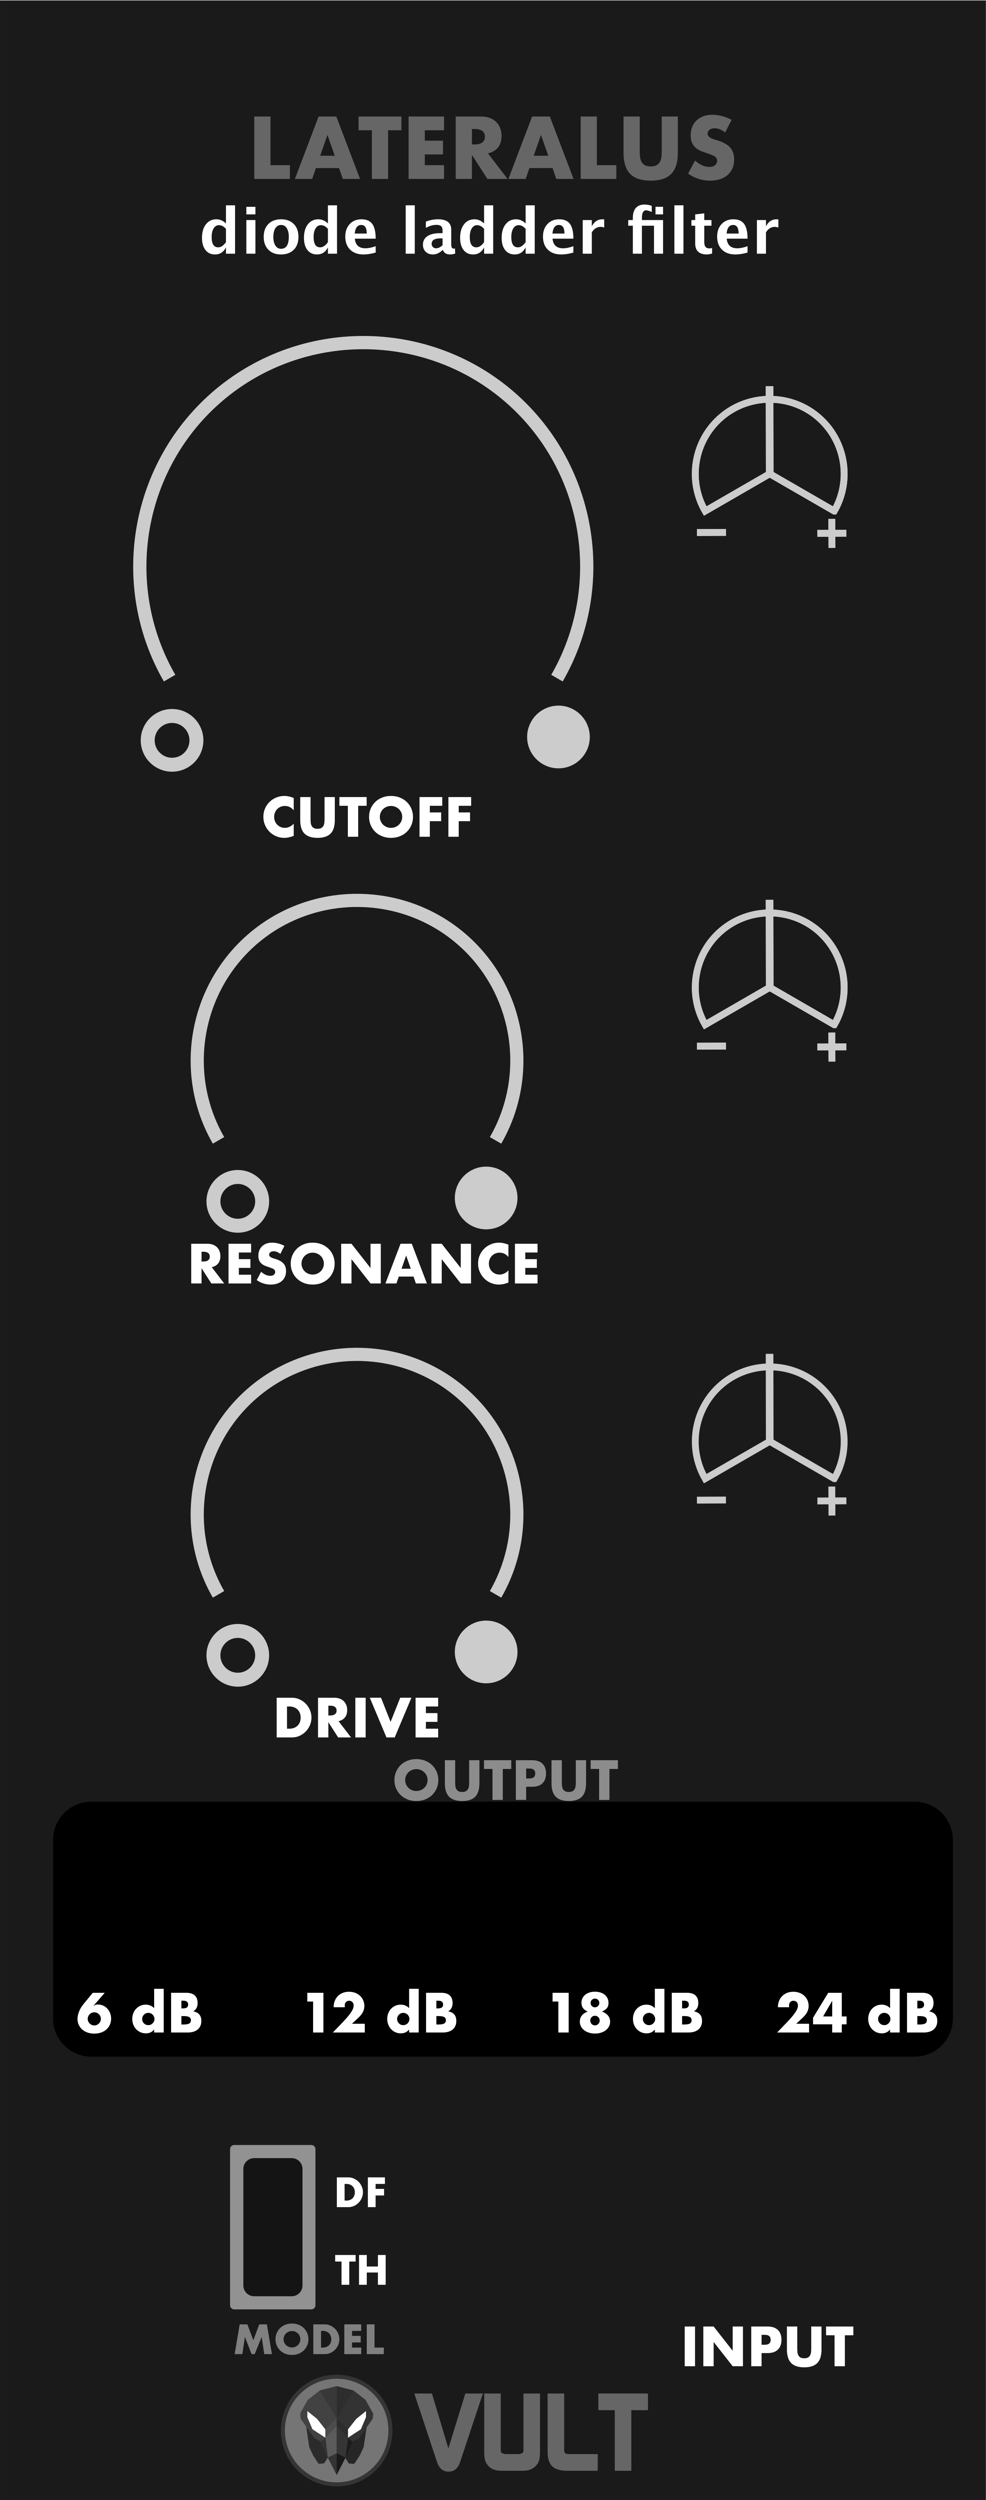 <?xml version="1.0" encoding="UTF-8" standalone="no"?>
<!DOCTYPE svg PUBLIC "-//W3C//DTD SVG 1.1//EN" "http://www.w3.org/Graphics/SVG/1.1/DTD/svg11.dtd">
<svg width="150px" height="380px" version="1.1" xmlns="http://www.w3.org/2000/svg" xmlns:xlink="http://www.w3.org/1999/xlink" xml:space="preserve" xmlns:serif="http://www.serif.com/" style="fill-rule:evenodd;clip-rule:evenodd;">
    <g id="Panel" transform="matrix(1,0,0,1,55.171,-56.729)">
        <g id="rect9931" transform="matrix(3.789,0,0,3.783,-55.375,-686.609)">
            <rect x="0.054" y="196.512" width="39.584" height="100.458" style="fill:rgb(26,26,26);"/>
        </g>
        <g id="path8216-1-5-0-2" transform="matrix(4.002,0,0,-4.002,-53.987,-840.474)">
            <path d="M31.417,-243.598c0.684,1.185 0.416,2.705 -0.633,3.585c-1.048,0.88 -2.592,0.88 -3.64,0c-1.049,-0.88 -1.317,-2.4 -0.633,-3.585l2.453,1.416l2.453,-1.416Z" style="fill:none;stroke:rgb(204,204,204);stroke-width:0.26px;"/>
        </g>
        <g id="path9630-2-6-1" transform="matrix(4.002,0,0,4.002,-53.987,-840.474)">
            <path d="M31.324,243.897l0.006,1.102" style="fill:rgb(204,204,204);fill-rule:nonzero;stroke:rgb(204,204,204);stroke-width:0.26px;"/>
        </g>
        <g id="path9630-1-1-4-7" transform="matrix(4.002,0,0,4.002,-53.987,-840.474)">
            <path d="M31.878,244.44l-1.102,0.005" style="fill:rgb(204,204,204);fill-rule:nonzero;stroke:rgb(204,204,204);stroke-width:0.26px;"/>
        </g>
        <g id="path9630-1-6-9-9-2" transform="matrix(4.002,0,0,4.002,-53.987,-840.474)">
            <path d="M27.3,244.409l-1.103,0.005" style="fill:rgb(204,204,204);fill-rule:nonzero;stroke:rgb(204,204,204);stroke-width:0.26px;"/>
        </g>
        <g id="path9948-9-9-4" transform="matrix(4.002,0,0,4.002,-53.987,-840.474)">
            <path d="M28.964,242.183l-0.006,-3.326" style="fill:none;stroke:rgb(204,204,204);stroke-width:0.29px;"/>
        </g>
        <g transform="matrix(4.002,0,0,4.002,-15.466,183.91)">
            <g id="text9293-4">
                <path d="M1.244,-1.004c-0.091,-0.111 -0.203,-0.166 -0.336,-0.166c-0.059,0 -0.113,0.011 -0.163,0.032c-0.05,0.021 -0.093,0.05 -0.129,0.087c-0.036,0.037 -0.064,0.08 -0.085,0.131c-0.021,0.051 -0.031,0.105 -0.031,0.164c0,0.06 0.01,0.115 0.031,0.166c0.021,0.051 0.049,0.095 0.086,0.132c0.037,0.037 0.08,0.067 0.129,0.088c0.049,0.021 0.103,0.032 0.16,0.032c0.125,0 0.238,-0.053 0.338,-0.16l0,0.464l-0.04,0.014c-0.06,0.021 -0.116,0.037 -0.168,0.047c-0.052,0.01 -0.103,0.015 -0.154,0.015c-0.104,0 -0.204,-0.02 -0.299,-0.059c-0.095,-0.039 -0.179,-0.095 -0.252,-0.166c-0.073,-0.071 -0.131,-0.156 -0.175,-0.254c-0.044,-0.098 -0.066,-0.205 -0.066,-0.321c0,-0.116 0.022,-0.222 0.065,-0.319c0.043,-0.097 0.101,-0.18 0.174,-0.25c0.073,-0.07 0.157,-0.125 0.253,-0.164c0.096,-0.039 0.197,-0.059 0.302,-0.059c0.06,0 0.119,0.006 0.177,0.019c0.058,0.013 0.119,0.032 0.183,0.059l0,0.468Z" style="fill:white;fill-rule:nonzero;"/>
                <path d="M1.884,-1.508l0,0.82c0,0.044 0.002,0.089 0.005,0.135c0.003,0.046 0.013,0.088 0.03,0.125c0.017,0.037 0.043,0.068 0.079,0.091c0.036,0.023 0.087,0.035 0.152,0.035c0.065,0 0.116,-0.012 0.151,-0.035c0.035,-0.023 0.062,-0.054 0.079,-0.091c0.017,-0.037 0.028,-0.079 0.031,-0.125c0.003,-0.046 0.005,-0.091 0.005,-0.135l0,-0.82l0.39,0l0,0.874c0,0.235 -0.054,0.406 -0.161,0.514c-0.107,0.108 -0.272,0.162 -0.495,0.162c-0.223,0 -0.388,-0.054 -0.496,-0.162c-0.108,-0.108 -0.162,-0.279 -0.162,-0.514l0,-0.874l0.392,0Z" style="fill:white;fill-rule:nonzero;"/>
                <path d="M3.694,-1.176l0,1.176l-0.392,0l0,-1.176l-0.322,0l0,-0.332l1.036,0l0,0.332l-0.322,0Z" style="fill:white;fill-rule:nonzero;"/>
                <path d="M4.518,-0.754c0,0.06 0.011,0.115 0.034,0.166c0.023,0.051 0.053,0.095 0.092,0.132c0.039,0.037 0.084,0.066 0.135,0.087c0.051,0.021 0.106,0.031 0.163,0.031c0.057,0 0.112,-0.01 0.163,-0.031c0.051,-0.021 0.097,-0.05 0.136,-0.087c0.039,-0.037 0.07,-0.081 0.093,-0.132c0.023,-0.051 0.034,-0.106 0.034,-0.166c0,-0.06 -0.011,-0.115 -0.034,-0.166c-0.023,-0.051 -0.054,-0.095 -0.093,-0.132c-0.039,-0.037 -0.085,-0.066 -0.136,-0.087c-0.051,-0.021 -0.106,-0.031 -0.163,-0.031c-0.057,0 -0.112,0.01 -0.163,0.031c-0.051,0.021 -0.096,0.05 -0.135,0.087c-0.039,0.037 -0.069,0.081 -0.092,0.132c-0.023,0.051 -0.034,0.106 -0.034,0.166Zm-0.41,0c0,-0.112 0.021,-0.216 0.062,-0.313c0.041,-0.097 0.099,-0.181 0.172,-0.253c0.073,-0.072 0.161,-0.128 0.263,-0.169c0.102,-0.041 0.214,-0.061 0.337,-0.061c0.121,0 0.233,0.02 0.336,0.061c0.103,0.041 0.191,0.097 0.265,0.169c0.074,0.072 0.132,0.156 0.173,0.253c0.041,0.097 0.062,0.201 0.062,0.313c0,0.112 -0.021,0.216 -0.062,0.313c-0.041,0.097 -0.099,0.181 -0.173,0.253c-0.074,0.072 -0.162,0.128 -0.265,0.169c-0.103,0.041 -0.215,0.061 -0.336,0.061c-0.123,0 -0.235,-0.02 -0.337,-0.061c-0.102,-0.041 -0.19,-0.097 -0.263,-0.169c-0.073,-0.072 -0.131,-0.156 -0.172,-0.253c-0.041,-0.097 -0.062,-0.201 -0.062,-0.313Z" style="fill:white;fill-rule:nonzero;"/>
                <path d="M6.89,-1.176l-0.472,0l0,0.252l0.43,0l0,0.332l-0.43,0l0,0.592l-0.392,0l0,-1.508l0.864,0l0,0.332Z" style="fill:white;fill-rule:nonzero;"/>
                <path d="M7.988,-1.176l-0.472,0l0,0.252l0.43,0l0,0.332l-0.43,0l0,0.592l-0.392,0l0,-1.508l0.864,0l0,0.332Z" style="fill:white;fill-rule:nonzero;"/>
            </g>
        </g>
        <g id="path8216-1-5-0-21" serif:id="path8216-1-5-0-2" transform="matrix(4.002,0,0,-4.002,-53.987,-840.474)">
            <path d="M31.417,-243.598c0.684,1.185 0.416,2.705 -0.633,3.585c-1.048,0.88 -2.592,0.88 -3.64,0c-1.049,-0.88 -1.317,-2.4 -0.633,-3.585l2.453,1.416l2.453,-1.416Z" style="fill:none;stroke:rgb(204,204,204);stroke-width:0.26px;"/>
        </g>
        <g id="path9630-2-6-11" serif:id="path9630-2-6-1" transform="matrix(4.002,0,0,4.002,-53.987,-840.474)">
            <path d="M31.324,243.897l0.006,1.102" style="fill:rgb(204,204,204);fill-rule:nonzero;stroke:rgb(204,204,204);stroke-width:0.26px;"/>
        </g>
        <g id="path9630-1-1-4-71" serif:id="path9630-1-1-4-7" transform="matrix(4.002,0,0,4.002,-53.987,-840.474)">
            <path d="M31.878,244.44l-1.102,0.005" style="fill:rgb(204,204,204);fill-rule:nonzero;stroke:rgb(204,204,204);stroke-width:0.26px;"/>
        </g>
        <g id="path9630-1-6-9-9-21" serif:id="path9630-1-6-9-9-2" transform="matrix(4.002,0,0,4.002,-53.987,-840.474)">
            <path d="M27.3,244.409l-1.103,0.005" style="fill:rgb(204,204,204);fill-rule:nonzero;stroke:rgb(204,204,204);stroke-width:0.26px;"/>
        </g>
        <g id="path9948-9-9-41" serif:id="path9948-9-9-4" transform="matrix(4.002,0,0,4.002,-53.987,-840.474)">
            <path d="M28.964,242.183l-0.006,-3.326" style="fill:none;stroke:rgb(204,204,204);stroke-width:0.29px;"/>
        </g>
        <g id="path8216-1" transform="matrix(5.596,0,0,-5.596,-72.438,-1254.61)">
            <path d="M18.227,-252.754c1.469,2.545 0.894,5.809 -1.357,7.698c-2.251,1.888 -5.566,1.888 -7.817,0c-2.251,-1.889 -2.826,-5.153 -1.357,-7.698" style="fill:none;stroke:rgb(204,204,204);stroke-width:0.36px;"/>
        </g>
        <g id="path9488-2-9" transform="matrix(4.002,0,0,4.002,-62.456,-851.534)">
            <circle cx="8.361" cy="255.07" r="0.926" style="fill:none;stroke:rgb(204,204,204);stroke-width:0.53px;"/>
        </g>
        <g id="path9488-2-6-0" transform="matrix(4.002,0,0,4.002,-41.456,-851.534)">
            <circle cx="17.802" cy="254.942" r="0.926" style="fill:rgb(204,204,204);stroke:rgb(204,204,204);stroke-width:0.53px;"/>
        </g>
        <g id="path8216-1-5-0-22" serif:id="path8216-1-5-0-2" transform="matrix(4.002,0,0,-4.002,-53.987,-762.405)">
            <path d="M31.417,-243.598c0.684,1.185 0.416,2.705 -0.633,3.585c-1.048,0.88 -2.592,0.88 -3.64,0c-1.049,-0.88 -1.317,-2.4 -0.633,-3.585l2.453,1.416l2.453,-1.416Z" style="fill:none;stroke:rgb(204,204,204);stroke-width:0.26px;"/>
        </g>
        <g id="path9630-2-6-12" serif:id="path9630-2-6-1" transform="matrix(4.002,0,0,4.002,-53.987,-762.405)">
            <path d="M31.324,243.897l0.006,1.102" style="fill:rgb(204,204,204);fill-rule:nonzero;stroke:rgb(204,204,204);stroke-width:0.26px;"/>
        </g>
        <g id="path9630-1-1-4-72" serif:id="path9630-1-1-4-7" transform="matrix(4.002,0,0,4.002,-53.987,-762.405)">
            <path d="M31.878,244.44l-1.102,0.005" style="fill:rgb(204,204,204);fill-rule:nonzero;stroke:rgb(204,204,204);stroke-width:0.26px;"/>
        </g>
        <g id="path9630-1-6-9-9-22" serif:id="path9630-1-6-9-9-2" transform="matrix(4.002,0,0,4.002,-53.987,-762.405)">
            <path d="M27.3,244.409l-1.103,0.005" style="fill:rgb(204,204,204);fill-rule:nonzero;stroke:rgb(204,204,204);stroke-width:0.26px;"/>
        </g>
        <g id="path9948-9-9-42" serif:id="path9948-9-9-4" transform="matrix(4.002,0,0,4.002,-53.987,-762.405)">
            <path d="M28.964,242.183l-0.006,-3.326" style="fill:none;stroke:rgb(204,204,204);stroke-width:0.29px;"/>
        </g>
        <g transform="matrix(4.002,0,0,4.002,-26.712,251.806)">
            <g id="text9293-41" serif:id="text9293-4">
                <path d="M0.55,-0.834l0.074,0c0.077,0 0.137,-0.016 0.178,-0.048c0.041,-0.032 0.062,-0.078 0.062,-0.138c0,-0.06 -0.021,-0.106 -0.062,-0.138c-0.041,-0.032 -0.101,-0.048 -0.178,-0.048l-0.074,0l0,0.372Zm0.862,0.834l-0.488,0l-0.374,-0.58l0,0.58l-0.392,0l0,-1.508l0.61,0c0.084,0 0.157,0.012 0.22,0.037c0.063,0.025 0.114,0.058 0.155,0.101c0.041,0.043 0.071,0.092 0.092,0.148c0.021,0.056 0.031,0.116 0.031,0.18c0,0.115 -0.028,0.208 -0.083,0.279c-0.055,0.071 -0.137,0.12 -0.245,0.145l0.474,0.618Z" style="fill:white;fill-rule:nonzero;"/>
                <path d="M2.434,-1.176l-0.466,0l0,0.252l0.44,0l0,0.332l-0.44,0l0,0.26l0.466,0l0,0.332l-0.858,0l0,-1.508l0.858,0l0,0.332Z" style="fill:white;fill-rule:nonzero;"/>
                <path d="M3.544,-1.122c-0.043,-0.035 -0.085,-0.06 -0.128,-0.077c-0.043,-0.017 -0.084,-0.025 -0.124,-0.025c-0.051,0 -0.092,0.012 -0.124,0.036c-0.032,0.024 -0.048,0.055 -0.048,0.094c0,0.027 0.008,0.049 0.024,0.066c0.016,0.017 0.037,0.032 0.063,0.045c0.026,0.013 0.055,0.024 0.088,0.033c0.033,0.009 0.065,0.019 0.097,0.03c0.128,0.043 0.222,0.1 0.281,0.171c0.059,0.071 0.089,0.164 0.089,0.279c0,0.077 -0.013,0.147 -0.039,0.21c-0.026,0.063 -0.064,0.116 -0.114,0.161c-0.05,0.045 -0.111,0.079 -0.184,0.104c-0.073,0.025 -0.155,0.037 -0.247,0.037c-0.191,0 -0.367,-0.057 -0.53,-0.17l0.168,-0.316c0.059,0.052 0.117,0.091 0.174,0.116c0.057,0.025 0.114,0.038 0.17,0.038c0.064,0 0.112,-0.015 0.143,-0.044c0.031,-0.029 0.047,-0.063 0.047,-0.1c0,-0.023 -0.004,-0.042 -0.012,-0.059c-0.008,-0.017 -0.021,-0.032 -0.04,-0.046c-0.019,-0.014 -0.043,-0.027 -0.073,-0.039c-0.03,-0.012 -0.066,-0.025 -0.109,-0.04c-0.051,-0.016 -0.1,-0.034 -0.149,-0.053c-0.049,-0.019 -0.092,-0.045 -0.13,-0.077c-0.038,-0.032 -0.069,-0.072 -0.092,-0.121c-0.023,-0.049 -0.035,-0.11 -0.035,-0.185c0,-0.075 0.012,-0.142 0.037,-0.203c0.025,-0.061 0.059,-0.113 0.104,-0.156c0.045,-0.043 0.099,-0.077 0.164,-0.101c0.065,-0.024 0.137,-0.036 0.217,-0.036c0.075,0 0.153,0.01 0.234,0.031c0.081,0.021 0.159,0.051 0.234,0.091l-0.156,0.306Z" style="fill:white;fill-rule:nonzero;"/>
                <path d="M4.35,-0.754c0,0.06 0.011,0.115 0.034,0.166c0.023,0.051 0.053,0.095 0.092,0.132c0.039,0.037 0.084,0.066 0.135,0.087c0.051,0.021 0.106,0.031 0.163,0.031c0.057,0 0.112,-0.01 0.163,-0.031c0.051,-0.021 0.097,-0.05 0.136,-0.087c0.039,-0.037 0.07,-0.081 0.093,-0.132c0.023,-0.051 0.034,-0.106 0.034,-0.166c0,-0.06 -0.011,-0.115 -0.034,-0.166c-0.023,-0.051 -0.054,-0.095 -0.093,-0.132c-0.039,-0.037 -0.085,-0.066 -0.136,-0.087c-0.051,-0.021 -0.106,-0.031 -0.163,-0.031c-0.057,0 -0.112,0.01 -0.163,0.031c-0.051,0.021 -0.096,0.05 -0.135,0.087c-0.039,0.037 -0.069,0.081 -0.092,0.132c-0.023,0.051 -0.034,0.106 -0.034,0.166Zm-0.41,0c0,-0.112 0.021,-0.216 0.062,-0.313c0.041,-0.097 0.099,-0.181 0.172,-0.253c0.073,-0.072 0.161,-0.128 0.263,-0.169c0.102,-0.041 0.214,-0.061 0.337,-0.061c0.121,0 0.233,0.02 0.336,0.061c0.103,0.041 0.191,0.097 0.265,0.169c0.074,0.072 0.132,0.156 0.173,0.253c0.041,0.097 0.062,0.201 0.062,0.313c0,0.112 -0.021,0.216 -0.062,0.313c-0.041,0.097 -0.099,0.181 -0.173,0.253c-0.074,0.072 -0.162,0.128 -0.265,0.169c-0.103,0.041 -0.215,0.061 -0.336,0.061c-0.123,0 -0.235,-0.02 -0.337,-0.061c-0.102,-0.041 -0.19,-0.097 -0.263,-0.169c-0.073,-0.072 -0.131,-0.156 -0.172,-0.253c-0.041,-0.097 -0.062,-0.201 -0.062,-0.313Z" style="fill:white;fill-rule:nonzero;"/>
                <path d="M5.858,0l0,-1.508l0.392,0l0.724,0.922l0,-0.922l0.39,0l0,1.508l-0.39,0l-0.724,-0.922l0,0.922l-0.392,0Z" style="fill:white;fill-rule:nonzero;"/>
                <path d="M8.504,-0.56l-0.176,-0.502l-0.176,0.502l0.352,0Zm0.104,0.298l-0.56,0l-0.09,0.262l-0.418,0l0.574,-1.508l0.428,0l0.574,1.508l-0.418,0l-0.09,-0.262Z" style="fill:white;fill-rule:nonzero;"/>
                <path d="M9.288,0l0,-1.508l0.392,0l0.724,0.922l0,-0.922l0.39,0l0,1.508l-0.39,0l-0.724,-0.922l0,0.922l-0.392,0Z" style="fill:white;fill-rule:nonzero;"/>
                <path d="M12.216,-1.004c-0.091,-0.111 -0.203,-0.166 -0.336,-0.166c-0.059,0 -0.113,0.011 -0.163,0.032c-0.05,0.021 -0.093,0.05 -0.129,0.087c-0.036,0.037 -0.064,0.08 -0.085,0.131c-0.021,0.051 -0.031,0.105 -0.031,0.164c0,0.06 0.01,0.115 0.031,0.166c0.021,0.051 0.049,0.095 0.086,0.132c0.037,0.037 0.08,0.067 0.129,0.088c0.049,0.021 0.103,0.032 0.16,0.032c0.125,0 0.238,-0.053 0.338,-0.16l0,0.464l-0.04,0.014c-0.06,0.021 -0.116,0.037 -0.168,0.047c-0.052,0.01 -0.103,0.015 -0.154,0.015c-0.104,0 -0.204,-0.02 -0.299,-0.059c-0.095,-0.039 -0.179,-0.095 -0.252,-0.166c-0.073,-0.071 -0.131,-0.156 -0.175,-0.254c-0.044,-0.098 -0.066,-0.205 -0.066,-0.321c0,-0.116 0.022,-0.222 0.065,-0.319c0.043,-0.097 0.101,-0.18 0.174,-0.25c0.073,-0.07 0.157,-0.125 0.253,-0.164c0.096,-0.039 0.197,-0.059 0.302,-0.059c0.06,0 0.119,0.006 0.177,0.019c0.058,0.013 0.119,0.032 0.183,0.059l0,0.468Z" style="fill:white;fill-rule:nonzero;"/>
                <path d="M13.322,-1.176l-0.466,0l0,0.252l0.44,0l0,0.332l-0.44,0l0,0.26l0.466,0l0,0.332l-0.858,0l0,-1.508l0.858,0l0,0.332Z" style="fill:white;fill-rule:nonzero;"/>
            </g>
        </g>
        <g id="path8216-1-5-0-23" serif:id="path8216-1-5-0-2" transform="matrix(4.002,0,0,-4.002,-53.987,-762.405)">
            <path d="M31.417,-243.598c0.684,1.185 0.416,2.705 -0.633,3.585c-1.048,0.88 -2.592,0.88 -3.64,0c-1.049,-0.88 -1.317,-2.4 -0.633,-3.585l2.453,1.416l2.453,-1.416Z" style="fill:none;stroke:rgb(204,204,204);stroke-width:0.26px;"/>
        </g>
        <g id="path9630-2-6-13" serif:id="path9630-2-6-1" transform="matrix(4.002,0,0,4.002,-53.987,-762.405)">
            <path d="M31.324,243.897l0.006,1.102" style="fill:rgb(204,204,204);fill-rule:nonzero;stroke:rgb(204,204,204);stroke-width:0.26px;"/>
        </g>
        <g id="path9630-1-1-4-73" serif:id="path9630-1-1-4-7" transform="matrix(4.002,0,0,4.002,-53.987,-762.405)">
            <path d="M31.878,244.44l-1.102,0.005" style="fill:rgb(204,204,204);fill-rule:nonzero;stroke:rgb(204,204,204);stroke-width:0.26px;"/>
        </g>
        <g id="path9630-1-6-9-9-23" serif:id="path9630-1-6-9-9-2" transform="matrix(4.002,0,0,4.002,-53.987,-762.405)">
            <path d="M27.3,244.409l-1.103,0.005" style="fill:rgb(204,204,204);fill-rule:nonzero;stroke:rgb(204,204,204);stroke-width:0.26px;"/>
        </g>
        <g id="path9948-9-9-43" serif:id="path9948-9-9-4" transform="matrix(4.002,0,0,4.002,-53.987,-762.405)">
            <path d="M28.964,242.183l-0.006,-3.326" style="fill:none;stroke:rgb(204,204,204);stroke-width:0.29px;"/>
        </g>
        <g>
            <g id="path8216-11" serif:id="path8216-1" transform="matrix(4.002,0,0,-4.002,-52.727,-781.465)">
                <path d="M18.227,-252.754c1.469,2.545 0.894,5.809 -1.357,7.698c-2.251,1.888 -5.566,1.888 -7.817,0c-2.251,-1.889 -2.826,-5.153 -1.357,-7.698" style="fill:none;stroke:rgb(204,204,204);stroke-width:0.5px;"/>
            </g>
            <g id="path9488-2-91" serif:id="path9488-2-9" transform="matrix(4.002,0,0,4.002,-52.456,-781.465)">
                <circle cx="8.361" cy="255.07" r="0.926" style="fill:none;stroke:rgb(204,204,204);stroke-width:0.53px;"/>
            </g>
            <g id="path9488-2-6-01" serif:id="path9488-2-6-0" transform="matrix(4.002,0,0,4.002,-52.456,-781.465)">
                <circle cx="17.802" cy="254.942" r="0.926" style="fill:rgb(204,204,204);stroke:rgb(204,204,204);stroke-width:0.53px;"/>
            </g>
        </g>
        <g transform="matrix(1,0,0,1,0,69)">
            <g id="path8216-12" serif:id="path8216-1" transform="matrix(4.002,0,0,-4.002,-52.727,-781.465)">
                <path d="M18.227,-252.754c1.469,2.545 0.894,5.809 -1.357,7.698c-2.251,1.888 -5.566,1.888 -7.817,0c-2.251,-1.889 -2.826,-5.153 -1.357,-7.698" style="fill:none;stroke:rgb(204,204,204);stroke-width:0.5px;"/>
            </g>
            <g id="path9488-2-92" serif:id="path9488-2-9" transform="matrix(4.002,0,0,4.002,-52.456,-781.465)">
                <circle cx="8.361" cy="255.07" r="0.926" style="fill:none;stroke:rgb(204,204,204);stroke-width:0.53px;"/>
            </g>
            <g id="path9488-2-6-02" serif:id="path9488-2-6-0" transform="matrix(4.002,0,0,4.002,-52.456,-781.465)">
                <circle cx="17.802" cy="254.942" r="0.926" style="fill:rgb(204,204,204);stroke:rgb(204,204,204);stroke-width:0.53px;"/>
            </g>
        </g>
        <g transform="matrix(4.002,0,0,4.002,48.361,416.377)">
            <g id="text9293-42" serif:id="text9293-4">
                <rect x="0.158" y="-1.508" width="0.392" height="1.508" style="fill:white;fill-rule:nonzero;"/>
                <path d="M0.866,0l0,-1.508l0.392,0l0.724,0.922l0,-0.922l0.39,0l0,1.508l-0.39,0l-0.724,-0.922l0,0.922l-0.392,0Z" style="fill:white;fill-rule:nonzero;"/>
                <path d="M3.08,-0.816l0.13,0c0.144,0 0.216,-0.063 0.216,-0.188c0,-0.125 -0.072,-0.188 -0.216,-0.188l-0.13,0l0,0.376Zm0,0.816l-0.392,0l0,-1.508l0.624,0c0.169,0 0.299,0.044 0.389,0.132c0.09,0.088 0.135,0.212 0.135,0.372c0,0.16 -0.045,0.284 -0.135,0.372c-0.09,0.088 -0.22,0.132 -0.389,0.132l-0.232,0l0,0.5Z" style="fill:white;fill-rule:nonzero;"/>
                <path d="M4.436,-1.508l0,0.82c0,0.044 0.002,0.089 0.005,0.135c0.003,0.046 0.013,0.088 0.03,0.125c0.017,0.037 0.043,0.068 0.079,0.091c0.036,0.023 0.087,0.035 0.152,0.035c0.065,0 0.116,-0.012 0.151,-0.035c0.035,-0.023 0.062,-0.054 0.079,-0.091c0.017,-0.037 0.028,-0.079 0.031,-0.125c0.003,-0.046 0.005,-0.091 0.005,-0.135l0,-0.82l0.39,0l0,0.874c0,0.235 -0.054,0.406 -0.161,0.514c-0.107,0.108 -0.272,0.162 -0.495,0.162c-0.223,0 -0.388,-0.054 -0.496,-0.162c-0.108,-0.108 -0.162,-0.279 -0.162,-0.514l0,-0.874l0.392,0Z" style="fill:white;fill-rule:nonzero;"/>
                <path d="M6.246,-1.176l0,1.176l-0.392,0l0,-1.176l-0.322,0l0,-0.332l1.036,0l0,0.332l-0.322,0Z" style="fill:white;fill-rule:nonzero;"/>
            </g>
        </g>
        <g transform="matrix(4.002,0,0,4.002,4.47,330.303)">
            <g id="text9293-43" serif:id="text9293-4">
                <path d="M0.5,-0.754c0,0.06 0.011,0.115 0.034,0.166c0.023,0.051 0.053,0.095 0.092,0.132c0.039,0.037 0.084,0.066 0.135,0.087c0.051,0.021 0.106,0.031 0.163,0.031c0.057,0 0.112,-0.01 0.163,-0.031c0.051,-0.021 0.097,-0.05 0.136,-0.087c0.039,-0.037 0.07,-0.081 0.093,-0.132c0.023,-0.051 0.034,-0.106 0.034,-0.166c0,-0.06 -0.011,-0.115 -0.034,-0.166c-0.023,-0.051 -0.054,-0.095 -0.093,-0.132c-0.039,-0.037 -0.085,-0.066 -0.136,-0.087c-0.051,-0.021 -0.106,-0.031 -0.163,-0.031c-0.057,0 -0.112,0.01 -0.163,0.031c-0.051,0.021 -0.096,0.05 -0.135,0.087c-0.039,0.037 -0.069,0.081 -0.092,0.132c-0.023,0.051 -0.034,0.106 -0.034,0.166Zm-0.41,0c0,-0.112 0.021,-0.216 0.062,-0.313c0.041,-0.097 0.099,-0.181 0.172,-0.253c0.073,-0.072 0.161,-0.128 0.263,-0.169c0.102,-0.041 0.214,-0.061 0.337,-0.061c0.121,0 0.233,0.02 0.336,0.061c0.103,0.041 0.191,0.097 0.265,0.169c0.074,0.072 0.132,0.156 0.173,0.253c0.041,0.097 0.062,0.201 0.062,0.313c0,0.112 -0.021,0.216 -0.062,0.313c-0.041,0.097 -0.099,0.181 -0.173,0.253c-0.074,0.072 -0.162,0.128 -0.265,0.169c-0.103,0.041 -0.215,0.061 -0.336,0.061c-0.123,0 -0.235,-0.02 -0.337,-0.061c-0.102,-0.041 -0.19,-0.097 -0.263,-0.169c-0.073,-0.072 -0.131,-0.156 -0.172,-0.253c-0.041,-0.097 -0.062,-0.201 -0.062,-0.313Z" style="fill:rgb(140,140,140);fill-rule:nonzero;"/>
                <path d="M2.4,-1.508l0,0.82c0,0.044 0.002,0.089 0.005,0.135c0.003,0.046 0.013,0.088 0.03,0.125c0.017,0.037 0.043,0.068 0.079,0.091c0.036,0.023 0.087,0.035 0.152,0.035c0.065,0 0.116,-0.012 0.151,-0.035c0.035,-0.023 0.062,-0.054 0.079,-0.091c0.017,-0.037 0.028,-0.079 0.031,-0.125c0.003,-0.046 0.005,-0.091 0.005,-0.135l0,-0.82l0.39,0l0,0.874c0,0.235 -0.054,0.406 -0.161,0.514c-0.107,0.108 -0.272,0.162 -0.495,0.162c-0.223,0 -0.388,-0.054 -0.496,-0.162c-0.108,-0.108 -0.162,-0.279 -0.162,-0.514l0,-0.874l0.392,0Z" style="fill:rgb(140,140,140);fill-rule:nonzero;"/>
                <path d="M4.21,-1.176l0,1.176l-0.392,0l0,-1.176l-0.322,0l0,-0.332l1.036,0l0,0.332l-0.322,0Z" style="fill:rgb(140,140,140);fill-rule:nonzero;"/>
                <path d="M5.098,-0.816l0.13,0c0.144,0 0.216,-0.063 0.216,-0.188c0,-0.125 -0.072,-0.188 -0.216,-0.188l-0.13,0l0,0.376Zm0,0.816l-0.392,0l0,-1.508l0.624,0c0.169,0 0.299,0.044 0.389,0.132c0.09,0.088 0.135,0.212 0.135,0.372c0,0.16 -0.045,0.284 -0.135,0.372c-0.09,0.088 -0.22,0.132 -0.389,0.132l-0.232,0l0,0.5Z" style="fill:rgb(140,140,140);fill-rule:nonzero;"/>
                <path d="M6.454,-1.508l0,0.82c0,0.044 0.002,0.089 0.005,0.135c0.003,0.046 0.013,0.088 0.03,0.125c0.017,0.037 0.043,0.068 0.079,0.091c0.036,0.023 0.087,0.035 0.152,0.035c0.065,0 0.116,-0.012 0.151,-0.035c0.035,-0.023 0.062,-0.054 0.079,-0.091c0.017,-0.037 0.028,-0.079 0.031,-0.125c0.003,-0.046 0.005,-0.091 0.005,-0.135l0,-0.82l0.39,0l0,0.874c0,0.235 -0.054,0.406 -0.161,0.514c-0.107,0.108 -0.272,0.162 -0.495,0.162c-0.223,0 -0.388,-0.054 -0.496,-0.162c-0.108,-0.108 -0.162,-0.279 -0.162,-0.514l0,-0.874l0.392,0Z" style="fill:rgb(140,140,140);fill-rule:nonzero;"/>
                <path d="M8.264,-1.176l0,1.176l-0.392,0l0,-1.176l-0.322,0l0,-0.332l1.036,0l0,0.332l-0.322,0Z" style="fill:rgb(140,140,140);fill-rule:nonzero;"/>
            </g>
        </g>
        <g transform="matrix(1.059,0,0,1.059,-24.874,95.288)">
            <g id="text7967-9-5">
                <path d="M3.852,0l0,-0.91c-0.334,0.68 -0.861,1.02 -1.579,1.02c-0.58,0 -1.036,-0.213 -1.367,-0.638c-0.331,-0.425 -0.497,-1.01 -0.497,-1.754c0,-0.809 0.187,-1.454 0.561,-1.935c0.373,-0.481 0.875,-0.721 1.506,-0.721c0.504,0 0.963,0.199 1.376,0.598l0,-2.603l1.306,0l0,6.943l-1.306,0Zm0,-3.566c-0.314,-0.352 -0.649,-0.528 -1.007,-0.528c-0.32,0 -0.575,0.154 -0.765,0.462c-0.191,0.308 -0.286,0.721 -0.286,1.24c0,0.988 0.317,1.482 0.95,1.482c0.387,0 0.756,-0.248 1.108,-0.743l0,-1.913Z" style="fill:white;fill-rule:nonzero;"/>
                <path d="M6.78,0l0,-4.828l1.302,0l0,4.828l-1.302,0Zm0,-5.641l0,-1.087l1.302,0l0,1.087l-1.302,0Z" style="fill:white;fill-rule:nonzero;"/>
                <path d="M11.736,0.11c-0.754,0 -1.352,-0.228 -1.796,-0.684c-0.445,-0.456 -0.667,-1.069 -0.667,-1.84c0,-0.78 0.224,-1.395 0.671,-1.847c0.447,-0.451 1.055,-0.677 1.823,-0.677c0.771,0 1.38,0.226 1.827,0.677c0.447,0.452 0.67,1.064 0.67,1.838c0,0.792 -0.224,1.412 -0.673,1.86c-0.448,0.449 -1.067,0.673 -1.855,0.673Zm0.022,-0.814c0.747,0 1.121,-0.573 1.121,-1.719c0,-0.525 -0.099,-0.939 -0.297,-1.244c-0.198,-0.305 -0.47,-0.457 -0.815,-0.457c-0.343,0 -0.614,0.152 -0.812,0.457c-0.198,0.305 -0.296,0.722 -0.296,1.253c0,0.525 0.098,0.941 0.294,1.249c0.197,0.308 0.465,0.461 0.805,0.461Z" style="fill:white;fill-rule:nonzero;"/>
                <path d="M18.499,0l0,-0.91c-0.335,0.68 -0.861,1.02 -1.579,1.02c-0.58,0 -1.036,-0.213 -1.368,-0.638c-0.331,-0.425 -0.496,-1.01 -0.496,-1.754c0,-0.809 0.186,-1.454 0.56,-1.935c0.374,-0.481 0.876,-0.721 1.506,-0.721c0.504,0 0.963,0.199 1.377,0.598l0,-2.603l1.305,0l0,6.943l-1.305,0Zm0,-3.566c-0.314,-0.352 -0.65,-0.528 -1.007,-0.528c-0.32,0 -0.575,0.154 -0.766,0.462c-0.19,0.308 -0.285,0.721 -0.285,1.24c0,0.988 0.316,1.482 0.949,1.482c0.387,0 0.757,-0.248 1.109,-0.743l0,-1.913Z" style="fill:white;fill-rule:nonzero;"/>
                <path d="M25.358,-0.163c-0.619,0.182 -1.205,0.273 -1.759,0.273c-0.806,0 -1.442,-0.229 -1.908,-0.686c-0.466,-0.457 -0.699,-1.082 -0.699,-1.873c0,-0.748 0.213,-1.349 0.639,-1.805c0.427,-0.456 0.99,-0.684 1.691,-0.684c0.707,0 1.222,0.223 1.548,0.668c0.325,0.446 0.488,1.151 0.488,2.115l-2.994,0c0.087,0.921 0.593,1.381 1.517,1.381c0.436,0 0.929,-0.101 1.477,-0.303l0,0.914Zm-3.012,-2.726l1.732,0c0,-0.824 -0.265,-1.235 -0.795,-1.235c-0.54,0 -0.852,0.411 -0.937,1.235Z" style="fill:white;fill-rule:nonzero;"/>
                <rect x="29.671" y="-6.943" width="1.302" height="6.943" style="fill:white;fill-rule:nonzero;"/>
                <path d="M34.966,-0.519c-0.434,0.419 -0.899,0.629 -1.394,0.629c-0.422,0 -0.765,-0.129 -1.029,-0.387c-0.264,-0.258 -0.396,-0.592 -0.396,-1.003c0,-0.533 0.213,-0.944 0.64,-1.233c0.426,-0.289 1.037,-0.433 1.831,-0.433l0.348,0l0,-0.44c0,-0.501 -0.286,-0.752 -0.858,-0.752c-0.507,0 -1.02,0.144 -1.539,0.431l0,-0.897c0.589,-0.223 1.173,-0.334 1.75,-0.334c1.264,0 1.895,0.503 1.895,1.508l0,2.137c0,0.378 0.122,0.567 0.365,0.567c0.044,0 0.101,-0.005 0.172,-0.017l0.031,0.73c-0.276,0.082 -0.519,0.123 -0.73,0.123c-0.534,0 -0.877,-0.21 -1.029,-0.629l-0.057,0Zm0,-0.699l0,-0.981l-0.308,0c-0.842,0 -1.262,0.264 -1.262,0.792c0,0.179 0.061,0.329 0.182,0.451c0.122,0.121 0.272,0.182 0.451,0.182c0.305,0 0.617,-0.148 0.937,-0.444Z" style="fill:white;fill-rule:nonzero;"/>
                <path d="M40.932,0l0,-0.91c-0.334,0.68 -0.86,1.02 -1.578,1.02c-0.581,0 -1.036,-0.213 -1.368,-0.638c-0.331,-0.425 -0.497,-1.01 -0.497,-1.754c0,-0.809 0.187,-1.454 0.561,-1.935c0.374,-0.481 0.876,-0.721 1.506,-0.721c0.504,0 0.963,0.199 1.376,0.598l0,-2.603l1.306,0l0,6.943l-1.306,0Zm0,-3.566c-0.313,-0.352 -0.649,-0.528 -1.007,-0.528c-0.319,0 -0.574,0.154 -0.765,0.462c-0.19,0.308 -0.285,0.721 -0.285,1.24c0,0.988 0.316,1.482 0.949,1.482c0.387,0 0.757,-0.248 1.108,-0.743l0,-1.913Z" style="fill:white;fill-rule:nonzero;"/>
                <path d="M46.899,0l0,-0.91c-0.334,0.68 -0.86,1.02 -1.578,1.02c-0.581,0 -1.037,-0.213 -1.368,-0.638c-0.331,-0.425 -0.497,-1.01 -0.497,-1.754c0,-0.809 0.187,-1.454 0.561,-1.935c0.374,-0.481 0.876,-0.721 1.506,-0.721c0.504,0 0.963,0.199 1.376,0.598l0,-2.603l1.306,0l0,6.943l-1.306,0Zm0,-3.566c-0.313,-0.352 -0.649,-0.528 -1.007,-0.528c-0.319,0 -0.574,0.154 -0.765,0.462c-0.19,0.308 -0.286,0.721 -0.286,1.24c0,0.988 0.317,1.482 0.95,1.482c0.387,0 0.756,-0.248 1.108,-0.743l0,-1.913Z" style="fill:white;fill-rule:nonzero;"/>
                <path d="M53.759,-0.163c-0.619,0.182 -1.205,0.273 -1.759,0.273c-0.806,0 -1.442,-0.229 -1.909,-0.686c-0.466,-0.457 -0.699,-1.082 -0.699,-1.873c0,-0.748 0.214,-1.349 0.64,-1.805c0.427,-0.456 0.99,-0.684 1.691,-0.684c0.706,0 1.222,0.223 1.548,0.668c0.325,0.446 0.488,1.151 0.488,2.115l-2.995,0c0.088,0.921 0.594,1.381 1.517,1.381c0.437,0 0.929,-0.101 1.478,-0.303l0,0.914Zm-3.012,-2.726l1.732,0c0,-0.824 -0.265,-1.235 -0.796,-1.235c-0.539,0 -0.851,0.411 -0.936,1.235Z" style="fill:white;fill-rule:nonzero;"/>
                <path d="M55.104,0l0,-4.828l1.302,0l0,0.91c0.337,-0.68 0.85,-1.02 1.539,-1.02c0.082,0 0.162,0.009 0.242,0.026l0,1.161c-0.185,-0.067 -0.357,-0.101 -0.515,-0.101c-0.519,0 -0.941,0.263 -1.266,0.787l0,3.065l-1.302,0Z" style="fill:white;fill-rule:nonzero;"/>
                <path d="M62.302,0l0,-4.015l-0.664,0l0,-0.813l0.664,0l0,-0.334c0,-0.607 0.145,-1.074 0.433,-1.401c0.289,-0.326 0.7,-0.49 1.234,-0.49c0.328,0 0.677,0.06 1.046,0.18l0,0.889c-0.363,-0.162 -0.633,-0.242 -0.809,-0.242c-0.401,0 -0.602,0.366 -0.602,1.099l0,0.299l3.038,0l0,4.828l-1.301,0l0,-4.015l-1.737,0l0,4.015l-1.302,0Zm3.254,-5.641l0,-1.087l1.086,0l0,1.087l-1.086,0Zm-0.73,0.813" style="fill:white;fill-rule:nonzero;"/>
                <rect x="68.269" y="-6.943" width="1.302" height="6.943" style="fill:white;fill-rule:nonzero;"/>
                <path d="M73.686,-0.026c-0.311,0.09 -0.555,0.136 -0.734,0.136c-1.129,0 -1.693,-0.528 -1.693,-1.583l0,-2.542l-0.541,0l0,-0.813l0.541,0l0,-0.813l1.302,-0.15l0,0.963l1.033,0l0,0.813l-1.033,0l0,2.37c0,0.593 0.241,0.889 0.725,0.889c0.111,0 0.245,-0.021 0.4,-0.062l0,0.792Z" style="fill:white;fill-rule:nonzero;"/>
                <path d="M78.778,-0.163c-0.618,0.182 -1.205,0.273 -1.759,0.273c-0.806,0 -1.442,-0.229 -1.908,-0.686c-0.466,-0.457 -0.699,-1.082 -0.699,-1.873c0,-0.748 0.213,-1.349 0.64,-1.805c0.426,-0.456 0.99,-0.684 1.69,-0.684c0.707,0 1.223,0.223 1.548,0.668c0.325,0.446 0.488,1.151 0.488,2.115l-2.994,0c0.088,0.921 0.593,1.381 1.517,1.381c0.436,0 0.929,-0.101 1.477,-0.303l0,0.914Zm-3.012,-2.726l1.732,0c0,-0.824 -0.265,-1.235 -0.795,-1.235c-0.54,0 -0.852,0.411 -0.937,1.235Z" style="fill:white;fill-rule:nonzero;"/>
                <path d="M80.124,0l0,-4.828l1.301,0l0,0.91c0.337,-0.68 0.85,-1.02 1.539,-1.02c0.082,0 0.163,0.009 0.242,0.026l0,1.161c-0.185,-0.067 -0.356,-0.101 -0.515,-0.101c-0.518,0 -0.941,0.263 -1.266,0.787l0,3.065l-1.301,0Z" style="fill:white;fill-rule:nonzero;"/>
            </g>
        </g>
        <g transform="matrix(1.332,0,0,1.332,-17.482,83.924)">
            <g id="text7967">
                <path d="M2.597,-7.121l0,5.553l2.22,0l0,1.568l-4.071,0l0,-7.121l1.851,0Z" style="fill:rgb(102,102,102);fill-rule:nonzero;"/>
                <path d="M9.936,-2.645l-0.831,-2.37l-0.831,2.37l1.662,0Zm0.491,1.408l-2.644,0l-0.425,1.237l-1.974,0l2.71,-7.121l2.021,0l2.711,7.121l-1.974,0l-0.425,-1.237Z" style="fill:rgb(102,102,102);fill-rule:nonzero;"/>
                <path d="M16.028,-5.554l0,5.554l-1.851,0l0,-5.554l-1.521,0l0,-1.567l4.893,0l0,1.567l-1.521,0Z" style="fill:rgb(102,102,102);fill-rule:nonzero;"/>
                <path d="M22.422,-5.554l-2.2,0l0,1.19l2.077,0l0,1.568l-2.077,0l0,1.228l2.2,0l0,1.568l-4.052,0l0,-7.121l4.052,0l0,1.567Z" style="fill:rgb(102,102,102);fill-rule:nonzero;"/>
                <path d="M25.605,-3.939l0.35,0c0.365,0 0.645,-0.075 0.84,-0.226c0.195,-0.151 0.293,-0.369 0.293,-0.652c0,-0.283 -0.098,-0.5 -0.293,-0.652c-0.195,-0.151 -0.475,-0.226 -0.84,-0.226l-0.35,0l0,1.756Zm4.071,3.939l-2.305,0l-1.766,-2.739l0,2.739l-1.851,0l0,-7.121l2.881,0c0.396,0 0.743,0.058 1.039,0.174c0.295,0.117 0.539,0.276 0.732,0.477c0.192,0.202 0.336,0.435 0.434,0.699c0.098,0.265 0.146,0.548 0.146,0.85c0,0.542 -0.13,0.981 -0.392,1.318c-0.261,0.337 -0.647,0.565 -1.157,0.685l2.239,2.918Z" style="fill:rgb(102,102,102);fill-rule:nonzero;"/>
                <path d="M34.323,-2.645l-0.831,-2.37l-0.832,2.37l1.663,0Zm0.491,1.408l-2.645,0l-0.425,1.237l-1.974,0l2.711,-7.121l2.021,0l2.711,7.121l-1.974,0l-0.425,-1.237Z" style="fill:rgb(102,102,102);fill-rule:nonzero;"/>
                <path d="M39.876,-7.121l0,5.553l2.22,0l0,1.568l-4.071,0l0,-7.121l1.851,0Z" style="fill:rgb(102,102,102);fill-rule:nonzero;"/>
                <path d="M44.769,-7.121l0,3.872c0,0.208 0.008,0.42 0.023,0.637c0.016,0.218 0.063,0.414 0.142,0.591c0.079,0.176 0.203,0.319 0.373,0.43c0.17,0.11 0.409,0.165 0.718,0.165c0.309,0 0.546,-0.055 0.713,-0.165c0.167,-0.111 0.291,-0.254 0.373,-0.43c0.082,-0.177 0.131,-0.373 0.147,-0.591c0.015,-0.217 0.023,-0.429 0.023,-0.637l0,-3.872l1.842,0l0,4.127c0,1.108 -0.254,1.917 -0.76,2.427c-0.507,0.51 -1.286,0.765 -2.338,0.765c-1.052,0 -1.832,-0.255 -2.342,-0.765c-0.51,-0.51 -0.765,-1.319 -0.765,-2.427l0,-4.127l1.851,0Z" style="fill:rgb(102,102,102);fill-rule:nonzero;"/>
                <path d="M54.525,-5.299c-0.201,-0.163 -0.403,-0.285 -0.604,-0.363c-0.202,-0.079 -0.397,-0.118 -0.586,-0.118c-0.239,0 -0.434,0.056 -0.585,0.17c-0.151,0.113 -0.227,0.261 -0.227,0.444c0,0.126 0.038,0.229 0.113,0.311c0.076,0.082 0.175,0.153 0.298,0.213c0.123,0.06 0.261,0.112 0.416,0.156c0.154,0.044 0.306,0.091 0.458,0.141c0.604,0.202 1.046,0.471 1.327,0.808c0.28,0.337 0.42,0.776 0.42,1.317c0,0.366 -0.062,0.696 -0.184,0.992c-0.123,0.296 -0.303,0.55 -0.539,0.76c-0.236,0.211 -0.525,0.375 -0.869,0.492c-0.343,0.116 -0.732,0.174 -1.166,0.174c-0.9,0 -1.735,-0.267 -2.503,-0.802l0.793,-1.493c0.278,0.246 0.551,0.428 0.822,0.548c0.271,0.12 0.539,0.179 0.803,0.179c0.302,0 0.527,-0.069 0.675,-0.207c0.148,-0.139 0.222,-0.296 0.222,-0.473c0,-0.107 -0.019,-0.199 -0.056,-0.278c-0.038,-0.079 -0.101,-0.151 -0.189,-0.217c-0.088,-0.067 -0.203,-0.128 -0.345,-0.185c-0.142,-0.056 -0.313,-0.119 -0.515,-0.188c-0.239,-0.076 -0.474,-0.159 -0.703,-0.251c-0.23,-0.091 -0.435,-0.212 -0.614,-0.363c-0.18,-0.152 -0.325,-0.342 -0.435,-0.572c-0.11,-0.23 -0.165,-0.521 -0.165,-0.873c0,-0.353 0.058,-0.673 0.175,-0.959c0.116,-0.287 0.28,-0.532 0.491,-0.737c0.211,-0.204 0.469,-0.363 0.774,-0.477c0.306,-0.113 0.647,-0.17 1.025,-0.17c0.353,0 0.721,0.049 1.105,0.147c0.384,0.097 0.752,0.24 1.105,0.429l-0.737,1.445Z" style="fill:rgb(102,102,102);fill-rule:nonzero;"/>
            </g>
        </g>
        <g id="g50" transform="matrix(0.096,0,0,0.096,-13.714,337.089)">
            <path id="path42" d="M224.699,869.111l27.948,0l26.026,86.945l26.911,-86.945l27.806,0l-36.174,108.69c-3.38,10.021 -9.436,15.027 -18.173,15.027c-8.854,0 -14.971,-5.059 -18.345,-15.181l-35.999,-108.536Z" style="fill:rgb(102,102,102);fill-rule:nonzero;"/>
            <path id="path44" d="M335.484,961.026l0,-91.915l26.211,0l0,91.041c0.464,3.263 3.495,4.893 9.087,4.893l17.824,0c5.357,0 8.328,-1.512 8.912,-4.543l0.175,-0.874l0,-90.517l26.211,0l0,91.74c0,8.038 -0.873,13.747 -2.621,17.125c-4.66,8.972 -12.873,13.455 -24.639,13.455l-33.9,0c-12.118,0 -20.388,-4.601 -24.814,-13.805c-1.632,-3.377 -2.446,-8.911 -2.446,-16.6l0,0Z" style="fill:rgb(102,102,102);fill-rule:nonzero;"/>
            <path id="path46" d="M435.961,961.551l0,-92.439l26.212,0l0,90.342c0,3.73 2.211,5.592 6.64,5.592l46.657,0l-0.175,26.387l-48.754,0c-1.747,0 -3.263,-0.058 -4.543,-0.175c-9.437,-0.813 -16.137,-3.582 -20.096,-8.3c-3.962,-4.72 -5.941,-11.854 -5.941,-21.407l0,0Z" style="fill:rgb(102,102,102);fill-rule:nonzero;"/>
            <path id="path48" d="M516.341,895.497l0,-26.386l78.635,0l0,26.386l-26.386,0l0,95.935l-26.212,0l0,-95.935l-26.037,0Z" style="fill:rgb(102,102,102);fill-rule:nonzero;"/>
        </g>
        <g transform="matrix(4.751,0,0,1.123,-1150.66,-52.779)">
            <path d="M261.093,346.542c0,-2.856 -0.548,-5.176 -1.223,-5.176l-26.367,0c-0.675,0 -1.223,2.32 -1.223,5.176l0,24.153c0,2.857 0.548,5.176 1.223,5.176l26.367,0c0.675,0 1.223,-2.319 1.223,-5.176l0,-24.153Z"/>
        </g>
        <g id="g8091" transform="matrix(0.036,0,0,0.036,-3.342,423.313)">
            <path id="path4" d="M210.282,78.87c0,-125.517 -101.752,-227.268 -227.271,-227.268c-125.514,0 -227.267,101.751 -227.267,227.268c0,125.516 101.752,227.268 227.267,227.268c125.519,0 227.271,-101.752 227.271,-227.268l0,0Z" style="fill:rgb(117,117,117);fill-rule:nonzero;stroke:rgb(53,53,53);stroke-width:17px;stroke-miterlimit:10;"/>
            <g id="g40" transform="matrix(1,0,0,1,-426.825,-542.575)">
                <path id="polygon6" d="M357.002,759.965l15.391,-24.781l-29.594,-66.614l-61.688,-63.583l12.788,86.322l16.629,35.632l23.179,35.166l23.295,-2.142Z" style="fill:rgb(43,43,43);fill-rule:nonzero;"/>
                <path id="polygon8" d="M460.762,760.17l-15.392,-24.783l29.597,-66.612l61.685,-63.582l-12.787,86.321l-16.63,35.631l-23.175,35.168l-23.298,-2.143Z" style="fill:rgb(38,38,38);fill-rule:nonzero;"/>
                <path id="polygon12" d="M337.948,452.81l71.936,-18.383l0,374.323l-37.568,-73.799l-29.517,-66.381l-28.471,-16.175l-57.105,-81.295l-1.598,-21.58l31.971,-57.547l50.352,-39.163Z" style="fill:rgb(66,66,66);fill-rule:nonzero;"/>
                <path id="polygon14" d="M481.727,452.944l-71.932,-18.382l0,374.325l37.564,-73.801l29.518,-66.379l28.473,-16.178l57.101,-81.295l1.599,-21.579l-31.969,-57.547l-50.354,-39.164Z" style="fill:rgb(51,51,51);fill-rule:nonzero;"/>
                <path id="polyline16" d="M361.886,616.429l47.96,-46.887l0,34.229l-47.96,47.827l0,-35.169" style="fill:rgb(76,76,76);fill-rule:nonzero;"/>
                <path id="polygon18" d="M409.881,603.732l-47.957,47.827l10.469,83.625l37.491,73.566l-0.003,-205.018Z" style="fill:rgb(91,91,91);fill-rule:nonzero;"/>
                <path id="polygon20" d="M409.884,808.75l-37.491,-73.566l37.485,-17.672l0.006,91.238Z" style="fill:rgb(51,51,51);fill-rule:nonzero;"/>
                <path id="polygon22" d="M361.924,651.559l0,-35.169l-34.766,-43.958l-41.119,-33.129l-0.043,25.934l21.582,50.752l54.346,35.57Z" style="fill:white;fill-rule:nonzero;"/>
                <path id="polyline24" d="M457.816,616.448l-47.957,-46.887l0,34.229l47.957,47.826l0,-35.168" style="fill:rgb(45,45,45);fill-rule:nonzero;"/>
                <path id="polygon26" d="M409.804,603.732l47.954,47.827l-10.469,83.625l-37.488,73.566l0.003,-205.018Z" style="fill:rgb(53,53,53);fill-rule:nonzero;"/>
                <path id="polygon28" d="M409.801,808.75l37.488,-73.566l-37.482,-17.672l-0.006,91.238Z" style="fill:rgb(25,25,25);fill-rule:nonzero;"/>
                <path id="polygon30" d="M457.758,651.559l0,-35.168l34.765,-43.958l41.122,-33.13l0.041,25.935l-21.578,50.753l-54.35,35.568Z" style="fill:white;fill-rule:nonzero;"/>
                <path id="polyline32" d="M338.399,452.22l71.425,117.329l-0.154,-135.546" style="fill:rgb(56,56,56);fill-rule:nonzero;"/>
                <path id="polyline34" d="M481.271,452.232l-71.425,117.329l0.154,-135.545" style="fill:rgb(45,45,45);fill-rule:nonzero;"/>
                <path id="polygon36" d="M342.815,668.578l19.143,-16.982l10.448,83.674l-29.591,-66.692Z" style="fill:rgb(51,51,51);fill-rule:nonzero;"/>
                <path id="polygon38" d="M476.975,668.989l-19.144,-16.982l-10.448,83.675l29.592,-66.693Z" style="fill:rgb(28,28,28);fill-rule:nonzero;"/>
            </g>
        </g>
        <g transform="matrix(4.002,0,0,4.002,62.829,365.654)">
            <g id="text9293-44" serif:id="text9293-4">
                <path d="M1.27,0l-1.214,0l0.374,-0.388c0.099,-0.103 0.176,-0.19 0.232,-0.261c0.056,-0.071 0.098,-0.132 0.125,-0.181c0.027,-0.049 0.044,-0.089 0.051,-0.12c0.007,-0.031 0.01,-0.057 0.01,-0.078c0,-0.023 -0.004,-0.045 -0.011,-0.066c-0.007,-0.021 -0.018,-0.04 -0.033,-0.057c-0.015,-0.017 -0.032,-0.03 -0.053,-0.04c-0.021,-0.01 -0.045,-0.015 -0.073,-0.015c-0.053,0 -0.095,0.017 -0.125,0.052c-0.03,0.035 -0.045,0.078 -0.045,0.13c0,0.015 0.002,0.036 0.006,0.064l-0.428,0c0,-0.088 0.014,-0.168 0.043,-0.24c0.029,-0.072 0.069,-0.134 0.121,-0.186c0.052,-0.052 0.114,-0.092 0.185,-0.12c0.071,-0.028 0.15,-0.042 0.235,-0.042c0.084,0 0.162,0.013 0.233,0.04c0.071,0.027 0.133,0.064 0.185,0.112c0.052,0.048 0.093,0.105 0.122,0.171c0.029,0.066 0.044,0.138 0.044,0.215c0,0.083 -0.018,0.159 -0.053,0.229c-0.035,0.07 -0.092,0.142 -0.169,0.215l-0.25,0.234l0.488,0l0,0.332Z" style="fill:white;fill-rule:nonzero;"/>
                <path d="M2.15,-0.61l0,-0.594l-0.346,0.594l0.346,0Zm0.364,0l0.182,0l0,0.3l-0.182,0l0,0.31l-0.364,0l0,-0.31l-0.728,0l0,-0.252l0.576,-0.946l0.516,0l0,0.898Z" style="fill:white;fill-rule:nonzero;"/>
                <path d="M3.894,-0.516c0,0.033 0.006,0.064 0.018,0.093c0.012,0.029 0.028,0.054 0.049,0.075c0.021,0.021 0.045,0.038 0.074,0.05c0.029,0.012 0.06,0.018 0.093,0.018c0.032,0 0.062,-0.006 0.091,-0.018c0.029,-0.012 0.053,-0.029 0.074,-0.05c0.021,-0.021 0.037,-0.046 0.05,-0.074c0.013,-0.028 0.019,-0.058 0.019,-0.09c0,-0.032 -0.006,-0.062 -0.019,-0.091c-0.013,-0.029 -0.029,-0.054 -0.05,-0.075c-0.021,-0.021 -0.045,-0.038 -0.074,-0.05c-0.029,-0.012 -0.059,-0.018 -0.091,-0.018c-0.032,0 -0.062,0.006 -0.091,0.018c-0.029,0.012 -0.053,0.029 -0.074,0.05c-0.021,0.021 -0.037,0.046 -0.05,0.073c-0.013,0.027 -0.019,0.057 -0.019,0.089Zm0.456,-1.144l0.364,0l0,1.66l-0.364,0l0,-0.114c-0.077,0.097 -0.182,0.146 -0.314,0.146c-0.075,0 -0.143,-0.014 -0.206,-0.042c-0.063,-0.028 -0.117,-0.067 -0.164,-0.116c-0.047,-0.049 -0.083,-0.107 -0.109,-0.174c-0.026,-0.067 -0.039,-0.139 -0.039,-0.216c0,-0.073 0.012,-0.143 0.037,-0.209c0.025,-0.066 0.06,-0.124 0.105,-0.173c0.045,-0.049 0.1,-0.088 0.163,-0.117c0.063,-0.029 0.133,-0.043 0.209,-0.043c0.128,0 0.234,0.045 0.318,0.134l0,-0.736Z" style="fill:white;fill-rule:nonzero;"/>
                <path d="M5.386,-0.304l0.086,0c0.099,0 0.169,-0.013 0.212,-0.038c0.043,-0.025 0.064,-0.066 0.064,-0.122c0,-0.056 -0.021,-0.097 -0.064,-0.122c-0.043,-0.025 -0.113,-0.038 -0.212,-0.038l-0.086,0l0,0.32Zm0,-0.612l0.072,0c0.123,0 0.184,-0.049 0.184,-0.146c0,-0.097 -0.061,-0.146 -0.184,-0.146l-0.072,0l0,0.292Zm-0.392,-0.592l0.584,0c0.139,0 0.244,0.033 0.316,0.1c0.072,0.067 0.108,0.163 0.108,0.288c0,0.076 -0.014,0.139 -0.041,0.189c-0.027,0.05 -0.069,0.092 -0.125,0.127c0.056,0.011 0.104,0.027 0.143,0.049c0.039,0.022 0.071,0.049 0.096,0.081c0.025,0.032 0.042,0.068 0.053,0.108c0.011,0.04 0.016,0.083 0.016,0.128c0,0.071 -0.012,0.133 -0.037,0.188c-0.025,0.055 -0.059,0.101 -0.104,0.138c-0.045,0.037 -0.099,0.065 -0.163,0.084c-0.064,0.019 -0.136,0.028 -0.216,0.028l-0.63,0l0,-1.508Z" style="fill:white;fill-rule:nonzero;"/>
            </g>
        </g>
        <g transform="matrix(4.002,0,0,4.002,27.65,365.654)">
            <g id="text9293-45" serif:id="text9293-4">
                <path d="M0.53,-1.176l-0.22,0l0,-0.332l0.612,0l0,1.508l-0.392,0l0,-1.176Z" style="fill:white;fill-rule:nonzero;"/>
                <path d="M1.742,-0.456c0,0.025 0.005,0.049 0.014,0.072c0.009,0.023 0.022,0.042 0.038,0.059c0.016,0.017 0.035,0.03 0.057,0.04c0.022,0.01 0.046,0.015 0.071,0.015c0.024,0 0.047,-0.005 0.069,-0.015c0.022,-0.01 0.041,-0.023 0.058,-0.04c0.017,-0.017 0.03,-0.036 0.039,-0.058c0.009,-0.022 0.014,-0.046 0.014,-0.071c0,-0.051 -0.018,-0.094 -0.053,-0.129c-0.035,-0.035 -0.078,-0.053 -0.127,-0.053c-0.051,0 -0.093,0.018 -0.128,0.053c-0.035,0.035 -0.052,0.078 -0.052,0.127Zm0.014,-0.668c0,0.047 0.016,0.086 0.048,0.119c0.032,0.033 0.071,0.049 0.118,0.049c0.024,0 0.046,-0.005 0.066,-0.014c0.02,-0.009 0.037,-0.022 0.052,-0.037c0.015,-0.015 0.026,-0.033 0.035,-0.053c0.009,-0.02 0.013,-0.041 0.013,-0.062c0,-0.045 -0.016,-0.084 -0.048,-0.117c-0.032,-0.033 -0.071,-0.049 -0.118,-0.049c-0.047,0 -0.086,0.016 -0.118,0.048c-0.032,0.032 -0.048,0.071 -0.048,0.116Zm-0.112,0.328c-0.157,-0.065 -0.236,-0.176 -0.236,-0.332c0,-0.064 0.013,-0.122 0.038,-0.173c0.025,-0.051 0.06,-0.096 0.105,-0.133c0.045,-0.037 0.099,-0.066 0.162,-0.086c0.063,-0.02 0.133,-0.03 0.209,-0.03c0.076,0 0.146,0.01 0.209,0.03c0.063,0.02 0.117,0.049 0.162,0.086c0.045,0.037 0.08,0.082 0.105,0.133c0.025,0.051 0.038,0.109 0.038,0.173c0,0.04 -0.004,0.076 -0.012,0.107c-0.008,0.031 -0.022,0.06 -0.041,0.086c-0.019,0.026 -0.045,0.05 -0.076,0.073c-0.031,0.023 -0.07,0.045 -0.117,0.066c0.205,0.08 0.308,0.209 0.308,0.388c0,0.064 -0.014,0.123 -0.043,0.178c-0.029,0.055 -0.069,0.102 -0.12,0.142c-0.051,0.04 -0.112,0.071 -0.182,0.094c-0.07,0.023 -0.147,0.034 -0.231,0.034c-0.081,0 -0.157,-0.011 -0.227,-0.033c-0.07,-0.022 -0.131,-0.053 -0.183,-0.093c-0.052,-0.04 -0.093,-0.087 -0.122,-0.142c-0.029,-0.055 -0.044,-0.115 -0.044,-0.18c0,-0.183 0.099,-0.312 0.298,-0.388Z" style="fill:white;fill-rule:nonzero;"/>
                <path d="M3.742,-0.516c0,0.033 0.006,0.064 0.018,0.093c0.012,0.029 0.028,0.054 0.049,0.075c0.021,0.021 0.045,0.038 0.074,0.05c0.029,0.012 0.06,0.018 0.093,0.018c0.032,0 0.062,-0.006 0.091,-0.018c0.029,-0.012 0.053,-0.029 0.074,-0.05c0.021,-0.021 0.037,-0.046 0.05,-0.074c0.013,-0.028 0.019,-0.058 0.019,-0.09c0,-0.032 -0.006,-0.062 -0.019,-0.091c-0.013,-0.029 -0.029,-0.054 -0.05,-0.075c-0.021,-0.021 -0.045,-0.038 -0.074,-0.05c-0.029,-0.012 -0.059,-0.018 -0.091,-0.018c-0.032,0 -0.062,0.006 -0.091,0.018c-0.029,0.012 -0.053,0.029 -0.074,0.05c-0.021,0.021 -0.037,0.046 -0.05,0.073c-0.013,0.027 -0.019,0.057 -0.019,0.089Zm0.456,-1.144l0.364,0l0,1.66l-0.364,0l0,-0.114c-0.077,0.097 -0.182,0.146 -0.314,0.146c-0.075,0 -0.143,-0.014 -0.206,-0.042c-0.063,-0.028 -0.117,-0.067 -0.164,-0.116c-0.047,-0.049 -0.083,-0.107 -0.109,-0.174c-0.026,-0.067 -0.039,-0.139 -0.039,-0.216c0,-0.073 0.012,-0.143 0.037,-0.209c0.025,-0.066 0.06,-0.124 0.105,-0.173c0.045,-0.049 0.1,-0.088 0.163,-0.117c0.063,-0.029 0.133,-0.043 0.209,-0.043c0.128,0 0.234,0.045 0.318,0.134l0,-0.736Z" style="fill:white;fill-rule:nonzero;"/>
                <path d="M5.234,-0.304l0.086,0c0.099,0 0.169,-0.013 0.212,-0.038c0.043,-0.025 0.064,-0.066 0.064,-0.122c0,-0.056 -0.021,-0.097 -0.064,-0.122c-0.043,-0.025 -0.113,-0.038 -0.212,-0.038l-0.086,0l0,0.32Zm0,-0.612l0.072,0c0.123,0 0.184,-0.049 0.184,-0.146c0,-0.097 -0.061,-0.146 -0.184,-0.146l-0.072,0l0,0.292Zm-0.392,-0.592l0.584,0c0.139,0 0.244,0.033 0.316,0.1c0.072,0.067 0.108,0.163 0.108,0.288c0,0.076 -0.014,0.139 -0.041,0.189c-0.027,0.05 -0.069,0.092 -0.125,0.127c0.056,0.011 0.104,0.027 0.143,0.049c0.039,0.022 0.071,0.049 0.096,0.081c0.025,0.032 0.042,0.068 0.053,0.108c0.011,0.04 0.016,0.083 0.016,0.128c0,0.071 -0.012,0.133 -0.037,0.188c-0.025,0.055 -0.059,0.101 -0.104,0.138c-0.045,0.037 -0.099,0.065 -0.163,0.084c-0.064,0.019 -0.136,0.028 -0.216,0.028l-0.63,0l0,-1.508Z" style="fill:white;fill-rule:nonzero;"/>
            </g>
        </g>
        <g transform="matrix(4.002,0,0,4.002,-9.66,365.654)">
            <g id="text9293-46" serif:id="text9293-4">
                <path d="M0.53,-1.176l-0.22,0l0,-0.332l0.612,0l0,1.508l-0.392,0l0,-1.176Z" style="fill:white;fill-rule:nonzero;"/>
                <path d="M2.494,0l-1.214,0l0.374,-0.388c0.099,-0.103 0.176,-0.19 0.232,-0.261c0.056,-0.071 0.098,-0.132 0.125,-0.181c0.027,-0.049 0.044,-0.089 0.051,-0.12c0.007,-0.031 0.01,-0.057 0.01,-0.078c0,-0.023 -0.004,-0.045 -0.011,-0.066c-0.007,-0.021 -0.018,-0.04 -0.033,-0.057c-0.015,-0.017 -0.032,-0.03 -0.053,-0.04c-0.021,-0.01 -0.045,-0.015 -0.073,-0.015c-0.053,0 -0.095,0.017 -0.125,0.052c-0.03,0.035 -0.045,0.078 -0.045,0.13c0,0.015 0.002,0.036 0.006,0.064l-0.428,0c0,-0.088 0.014,-0.168 0.043,-0.24c0.029,-0.072 0.069,-0.134 0.121,-0.186c0.052,-0.052 0.114,-0.092 0.185,-0.12c0.071,-0.028 0.15,-0.042 0.235,-0.042c0.084,0 0.162,0.013 0.233,0.04c0.071,0.027 0.133,0.064 0.185,0.112c0.052,0.048 0.093,0.105 0.122,0.171c0.029,0.066 0.044,0.138 0.044,0.215c0,0.083 -0.018,0.159 -0.053,0.229c-0.035,0.07 -0.092,0.142 -0.169,0.215l-0.25,0.234l0.488,0l0,0.332Z" style="fill:white;fill-rule:nonzero;"/>
                <path d="M3.724,-0.516c0,0.033 0.006,0.064 0.018,0.093c0.012,0.029 0.028,0.054 0.049,0.075c0.021,0.021 0.045,0.038 0.074,0.05c0.029,0.012 0.06,0.018 0.093,0.018c0.032,0 0.062,-0.006 0.091,-0.018c0.029,-0.012 0.053,-0.029 0.074,-0.05c0.021,-0.021 0.037,-0.046 0.05,-0.074c0.013,-0.028 0.019,-0.058 0.019,-0.09c0,-0.032 -0.006,-0.062 -0.019,-0.091c-0.013,-0.029 -0.029,-0.054 -0.05,-0.075c-0.021,-0.021 -0.045,-0.038 -0.074,-0.05c-0.029,-0.012 -0.059,-0.018 -0.091,-0.018c-0.032,0 -0.062,0.006 -0.091,0.018c-0.029,0.012 -0.053,0.029 -0.074,0.05c-0.021,0.021 -0.037,0.046 -0.05,0.073c-0.013,0.027 -0.019,0.057 -0.019,0.089Zm0.456,-1.144l0.364,0l0,1.66l-0.364,0l0,-0.114c-0.077,0.097 -0.182,0.146 -0.314,0.146c-0.075,0 -0.143,-0.014 -0.206,-0.042c-0.063,-0.028 -0.117,-0.067 -0.164,-0.116c-0.047,-0.049 -0.083,-0.107 -0.109,-0.174c-0.026,-0.067 -0.039,-0.139 -0.039,-0.216c0,-0.073 0.012,-0.143 0.037,-0.209c0.025,-0.066 0.06,-0.124 0.105,-0.173c0.045,-0.049 0.1,-0.088 0.163,-0.117c0.063,-0.029 0.133,-0.043 0.209,-0.043c0.128,0 0.234,0.045 0.318,0.134l0,-0.736Z" style="fill:white;fill-rule:nonzero;"/>
                <path d="M5.216,-0.304l0.086,0c0.099,0 0.169,-0.013 0.212,-0.038c0.043,-0.025 0.064,-0.066 0.064,-0.122c0,-0.056 -0.021,-0.097 -0.064,-0.122c-0.043,-0.025 -0.113,-0.038 -0.212,-0.038l-0.086,0l0,0.32Zm0,-0.612l0.072,0c0.123,0 0.184,-0.049 0.184,-0.146c0,-0.097 -0.061,-0.146 -0.184,-0.146l-0.072,0l0,0.292Zm-0.392,-0.592l0.584,0c0.139,0 0.244,0.033 0.316,0.1c0.072,0.067 0.108,0.163 0.108,0.288c0,0.076 -0.014,0.139 -0.041,0.189c-0.027,0.05 -0.069,0.092 -0.125,0.127c0.056,0.011 0.104,0.027 0.143,0.049c0.039,0.022 0.071,0.049 0.096,0.081c0.025,0.032 0.042,0.068 0.053,0.108c0.011,0.04 0.016,0.083 0.016,0.128c0,0.071 -0.012,0.133 -0.037,0.188c-0.025,0.055 -0.059,0.101 -0.104,0.138c-0.045,0.037 -0.099,0.065 -0.163,0.084c-0.064,0.019 -0.136,0.028 -0.216,0.028l-0.63,0l0,-1.508Z" style="fill:white;fill-rule:nonzero;"/>
            </g>
        </g>
        <g transform="matrix(4.002,0,0,4.002,-43.55,365.654)">
            <g id="text9293-47" serif:id="text9293-4">
                <path d="M1.078,-1.508l-0.428,0.492l0.008,0c0.037,-0.023 0.068,-0.036 0.092,-0.041c0.024,-0.005 0.045,-0.007 0.064,-0.007c0.073,0 0.141,0.014 0.202,0.042c0.061,0.028 0.115,0.066 0.16,0.115c0.045,0.049 0.081,0.106 0.106,0.171c0.025,0.065 0.038,0.135 0.038,0.21c0,0.08 -0.015,0.154 -0.044,0.223c-0.029,0.069 -0.072,0.129 -0.127,0.18c-0.055,0.051 -0.122,0.092 -0.201,0.121c-0.079,0.029 -0.167,0.044 -0.266,0.044c-0.1,0 -0.189,-0.015 -0.268,-0.044c-0.079,-0.029 -0.146,-0.069 -0.201,-0.12c-0.055,-0.051 -0.098,-0.11 -0.127,-0.177c-0.029,-0.067 -0.044,-0.139 -0.044,-0.215c0,-0.085 0.019,-0.178 0.057,-0.277c0.038,-0.099 0.096,-0.197 0.175,-0.293l0.35,-0.424l0.454,0Zm-0.648,0.99c0,0.035 0.007,0.067 0.02,0.097c0.013,0.03 0.031,0.056 0.054,0.079c0.023,0.023 0.049,0.041 0.079,0.054c0.03,0.013 0.062,0.02 0.097,0.02c0.035,0 0.067,-0.007 0.097,-0.02c0.03,-0.013 0.056,-0.031 0.079,-0.054c0.023,-0.023 0.041,-0.049 0.054,-0.079c0.013,-0.03 0.02,-0.062 0.02,-0.097c0,-0.035 -0.007,-0.067 -0.02,-0.097c-0.013,-0.03 -0.031,-0.056 -0.054,-0.079c-0.023,-0.023 -0.049,-0.041 -0.079,-0.054c-0.03,-0.013 -0.062,-0.02 -0.097,-0.02c-0.035,0 -0.067,0.007 -0.097,0.02c-0.03,0.013 -0.056,0.031 -0.079,0.054c-0.023,0.023 -0.041,0.049 -0.054,0.079c-0.013,0.03 -0.02,0.062 -0.02,0.097Z" style="fill:white;fill-rule:nonzero;"/>
                <path d="M2.5,-0.516c0,0.033 0.006,0.064 0.018,0.093c0.012,0.029 0.028,0.054 0.049,0.075c0.021,0.021 0.045,0.038 0.074,0.05c0.029,0.012 0.06,0.018 0.093,0.018c0.032,0 0.062,-0.006 0.091,-0.018c0.029,-0.012 0.053,-0.029 0.074,-0.05c0.021,-0.021 0.037,-0.046 0.05,-0.074c0.013,-0.028 0.019,-0.058 0.019,-0.09c0,-0.032 -0.006,-0.062 -0.019,-0.091c-0.013,-0.029 -0.029,-0.054 -0.05,-0.075c-0.021,-0.021 -0.045,-0.038 -0.074,-0.05c-0.029,-0.012 -0.059,-0.018 -0.091,-0.018c-0.032,0 -0.062,0.006 -0.091,0.018c-0.029,0.012 -0.053,0.029 -0.074,0.05c-0.021,0.021 -0.037,0.046 -0.05,0.073c-0.013,0.027 -0.019,0.057 -0.019,0.089Zm0.456,-1.144l0.364,0l0,1.66l-0.364,0l0,-0.114c-0.077,0.097 -0.182,0.146 -0.314,0.146c-0.075,0 -0.143,-0.014 -0.206,-0.042c-0.063,-0.028 -0.117,-0.067 -0.164,-0.116c-0.047,-0.049 -0.083,-0.107 -0.109,-0.174c-0.026,-0.067 -0.039,-0.139 -0.039,-0.216c0,-0.073 0.012,-0.143 0.037,-0.209c0.025,-0.066 0.06,-0.124 0.105,-0.173c0.045,-0.049 0.1,-0.088 0.163,-0.117c0.063,-0.029 0.133,-0.043 0.209,-0.043c0.128,0 0.234,0.045 0.318,0.134l0,-0.736Z" style="fill:white;fill-rule:nonzero;"/>
                <path d="M3.992,-0.304l0.086,0c0.099,0 0.169,-0.013 0.212,-0.038c0.043,-0.025 0.064,-0.066 0.064,-0.122c0,-0.056 -0.021,-0.097 -0.064,-0.122c-0.043,-0.025 -0.113,-0.038 -0.212,-0.038l-0.086,0l0,0.32Zm0,-0.612l0.072,0c0.123,0 0.184,-0.049 0.184,-0.146c0,-0.097 -0.061,-0.146 -0.184,-0.146l-0.072,0l0,0.292Zm-0.392,-0.592l0.584,0c0.139,0 0.244,0.033 0.316,0.1c0.072,0.067 0.108,0.163 0.108,0.288c0,0.076 -0.014,0.139 -0.041,0.189c-0.027,0.05 -0.069,0.092 -0.125,0.127c0.056,0.011 0.104,0.027 0.143,0.049c0.039,0.022 0.071,0.049 0.096,0.081c0.025,0.032 0.042,0.068 0.053,0.108c0.011,0.04 0.016,0.083 0.016,0.128c0,0.071 -0.012,0.133 -0.037,0.188c-0.025,0.055 -0.059,0.101 -0.104,0.138c-0.045,0.037 -0.099,0.065 -0.163,0.084c-0.064,0.019 -0.136,0.028 -0.216,0.028l-0.63,0l0,-1.508Z" style="fill:white;fill-rule:nonzero;"/>
            </g>
        </g>
        <g transform="matrix(4.002,0,0,4.002,-13.712,320.806)">
            <g id="text9293-48" serif:id="text9293-4">
                <path d="M0.55,-0.332l0.09,0c0.068,0 0.129,-0.011 0.182,-0.032c0.053,-0.021 0.098,-0.051 0.135,-0.088c0.037,-0.037 0.065,-0.082 0.084,-0.133c0.019,-0.051 0.029,-0.108 0.029,-0.169c0,-0.06 -0.01,-0.116 -0.03,-0.168c-0.02,-0.052 -0.048,-0.097 -0.085,-0.134c-0.037,-0.037 -0.082,-0.067 -0.135,-0.088c-0.053,-0.021 -0.113,-0.032 -0.18,-0.032l-0.09,0l0,0.844Zm-0.392,-1.176l0.58,0c0.103,0 0.199,0.021 0.289,0.062c0.09,0.041 0.169,0.096 0.236,0.165c0.067,0.069 0.12,0.149 0.159,0.24c0.039,0.091 0.058,0.187 0.058,0.287c0,0.099 -0.019,0.194 -0.057,0.285c-0.038,0.091 -0.091,0.172 -0.158,0.241c-0.067,0.069 -0.146,0.125 -0.236,0.166c-0.09,0.041 -0.187,0.062 -0.291,0.062l-0.58,0l0,-1.508Z" style="fill:white;fill-rule:nonzero;"/>
                <path d="M2.122,-0.834l0.074,0c0.077,0 0.137,-0.016 0.178,-0.048c0.041,-0.032 0.062,-0.078 0.062,-0.138c0,-0.06 -0.021,-0.106 -0.062,-0.138c-0.041,-0.032 -0.101,-0.048 -0.178,-0.048l-0.074,0l0,0.372Zm0.862,0.834l-0.488,0l-0.374,-0.58l0,0.58l-0.392,0l0,-1.508l0.61,0c0.084,0 0.157,0.012 0.22,0.037c0.063,0.025 0.114,0.058 0.155,0.101c0.041,0.043 0.071,0.092 0.092,0.148c0.021,0.056 0.031,0.116 0.031,0.18c0,0.115 -0.028,0.208 -0.083,0.279c-0.055,0.071 -0.137,0.12 -0.245,0.145l0.474,0.618Z" style="fill:white;fill-rule:nonzero;"/>
                <rect x="3.148" y="-1.508" width="0.392" height="1.508" style="fill:white;fill-rule:nonzero;"/>
                <path d="M4.124,-1.508l0.364,0.918l0.366,-0.918l0.426,0l-0.636,1.508l-0.312,0l-0.634,-1.508l0.426,0Z" style="fill:white;fill-rule:nonzero;"/>
                <path d="M6.296,-1.176l-0.466,0l0,0.252l0.44,0l0,0.332l-0.44,0l0,0.26l0.466,0l0,0.332l-0.858,0l0,-1.508l0.858,0l0,0.332Z" style="fill:white;fill-rule:nonzero;"/>
            </g>
        </g>
        <g id="path8216-1-5-0-24" serif:id="path8216-1-5-0-2" transform="matrix(4.002,0,0,-4.002,-53.987,-693.405)">
            <path d="M31.417,-243.598c0.684,1.185 0.416,2.705 -0.633,3.585c-1.048,0.88 -2.592,0.88 -3.64,0c-1.049,-0.88 -1.317,-2.4 -0.633,-3.585l2.453,1.416l2.453,-1.416Z" style="fill:none;stroke:rgb(204,204,204);stroke-width:0.26px;"/>
        </g>
        <g id="path9630-2-6-14" serif:id="path9630-2-6-1" transform="matrix(4.002,0,0,4.002,-53.987,-693.405)">
            <path d="M31.324,243.897l0.006,1.102" style="fill:rgb(204,204,204);fill-rule:nonzero;stroke:rgb(204,204,204);stroke-width:0.26px;"/>
        </g>
        <g id="path9630-1-1-4-74" serif:id="path9630-1-1-4-7" transform="matrix(4.002,0,0,4.002,-53.987,-693.405)">
            <path d="M31.878,244.44l-1.102,0.005" style="fill:rgb(204,204,204);fill-rule:nonzero;stroke:rgb(204,204,204);stroke-width:0.26px;"/>
        </g>
        <g id="path9630-1-6-9-9-24" serif:id="path9630-1-6-9-9-2" transform="matrix(4.002,0,0,4.002,-53.987,-693.405)">
            <path d="M27.3,244.409l-1.103,0.005" style="fill:rgb(204,204,204);fill-rule:nonzero;stroke:rgb(204,204,204);stroke-width:0.26px;"/>
        </g>
        <g id="path9948-9-9-44" serif:id="path9948-9-9-4" transform="matrix(4.002,0,0,4.002,-53.987,-693.405)">
            <path d="M28.964,242.183l-0.006,-3.326" style="fill:none;stroke:rgb(204,204,204);stroke-width:0.29px;"/>
        </g>
        <g transform="matrix(4.002,0,0,4.002,-4.228,403.997)">
            <path d="M0.547,-0.882l0,0.882l-0.294,0l0,-0.882l-0.241,0l0,-0.249l0.777,0l0,0.249l-0.242,0Z" style="fill:white;fill-rule:nonzero;"/>
            <path d="M1.213,-0.694l0.424,0l0,-0.437l0.294,0l0,1.131l-0.294,0l0,-0.466l-0.424,0l0,0.466l-0.294,0l0,-1.131l0.294,0l0,0.437Z" style="fill:white;fill-rule:nonzero;"/>
        </g>
        <g transform="matrix(4.002,0,0,4.002,-19.742,414.538)">
            <path d="M0.067,0l0.192,-1.131l0.291,0l0.227,0.603l0.225,-0.603l0.29,0l0.192,1.131l-0.292,0l-0.097,-0.651l-0.267,0.651l-0.117,0l-0.254,-0.651l-0.097,0.651l-0.293,0Z" style="fill:rgb(128,128,128);fill-rule:nonzero;"/>
            <path d="M1.927,-0.565c0,0.045 0.008,0.086 0.025,0.124c0.017,0.038 0.04,0.071 0.069,0.099c0.029,0.028 0.063,0.05 0.101,0.065c0.039,0.016 0.08,0.024 0.123,0.024c0.043,0 0.083,-0.008 0.122,-0.024c0.038,-0.015 0.072,-0.037 0.102,-0.065c0.029,-0.028 0.052,-0.061 0.069,-0.099c0.017,-0.038 0.026,-0.079 0.026,-0.124c0,-0.045 -0.009,-0.087 -0.026,-0.125c-0.017,-0.038 -0.04,-0.071 -0.069,-0.099c-0.03,-0.028 -0.064,-0.049 -0.102,-0.065c-0.039,-0.015 -0.079,-0.023 -0.122,-0.023c-0.043,0 -0.084,0.008 -0.123,0.023c-0.038,0.016 -0.072,0.037 -0.101,0.065c-0.029,0.028 -0.052,0.061 -0.069,0.099c-0.017,0.038 -0.025,0.08 -0.025,0.125Zm-0.308,0c0,-0.084 0.016,-0.162 0.047,-0.235c0.031,-0.072 0.074,-0.136 0.129,-0.19c0.055,-0.054 0.12,-0.096 0.197,-0.126c0.076,-0.031 0.161,-0.046 0.253,-0.046c0.091,0 0.174,0.015 0.251,0.046c0.077,0.03 0.144,0.072 0.199,0.126c0.056,0.054 0.099,0.118 0.13,0.19c0.031,0.073 0.046,0.151 0.046,0.235c0,0.084 -0.015,0.162 -0.046,0.234c-0.031,0.073 -0.074,0.136 -0.13,0.19c-0.055,0.054 -0.122,0.096 -0.199,0.127c-0.077,0.03 -0.16,0.045 -0.251,0.045c-0.092,0 -0.177,-0.015 -0.253,-0.045c-0.077,-0.031 -0.142,-0.073 -0.197,-0.127c-0.055,-0.054 -0.098,-0.117 -0.129,-0.19c-0.031,-0.072 -0.047,-0.15 -0.047,-0.234Z" style="fill:rgb(128,128,128);fill-rule:nonzero;"/>
            <path d="M3.351,-0.249l0.068,0c0.051,0 0.096,-0.008 0.136,-0.024c0.04,-0.016 0.074,-0.038 0.101,-0.066c0.028,-0.028 0.049,-0.061 0.063,-0.1c0.015,-0.038 0.022,-0.08 0.022,-0.126c0,-0.045 -0.008,-0.087 -0.023,-0.126c-0.015,-0.039 -0.036,-0.073 -0.063,-0.101c-0.028,-0.028 -0.061,-0.05 -0.101,-0.066c-0.04,-0.016 -0.085,-0.024 -0.135,-0.024l-0.068,0l0,0.633Zm-0.294,-0.882l0.435,0c0.077,0 0.149,0.016 0.217,0.047c0.067,0.031 0.126,0.072 0.177,0.124c0.05,0.051 0.09,0.111 0.119,0.18c0.029,0.068 0.043,0.14 0.043,0.215c0,0.074 -0.014,0.145 -0.042,0.213c-0.029,0.069 -0.068,0.129 -0.119,0.181c-0.05,0.052 -0.109,0.094 -0.177,0.125c-0.067,0.031 -0.14,0.046 -0.218,0.046l-0.435,0l0,-1.131Z" style="fill:rgb(128,128,128);fill-rule:nonzero;"/>
            <path d="M4.879,-0.882l-0.349,0l0,0.189l0.329,0l0,0.249l-0.329,0l0,0.195l0.349,0l0,0.249l-0.643,0l0,-1.131l0.643,0l0,0.249Z" style="fill:rgb(128,128,128);fill-rule:nonzero;"/>
            <path d="M5.384,-1.131l0,0.882l0.353,0l0,0.249l-0.647,0l0,-1.131l0.294,0Z" style="fill:rgb(128,128,128);fill-rule:nonzero;"/>
        </g>
        <g transform="matrix(4.002,0,0,4.002,-4.398,392.198)">
            <path d="M0.412,-0.249l0.068,0c0.051,0 0.096,-0.008 0.136,-0.024c0.04,-0.016 0.074,-0.038 0.101,-0.066c0.028,-0.028 0.049,-0.061 0.063,-0.1c0.015,-0.038 0.022,-0.08 0.022,-0.126c0,-0.045 -0.007,-0.087 -0.022,-0.126c-0.015,-0.039 -0.037,-0.073 -0.064,-0.101c-0.028,-0.028 -0.061,-0.05 -0.101,-0.066c-0.04,-0.016 -0.085,-0.024 -0.135,-0.024l-0.068,0l0,0.633Zm-0.294,-0.882l0.435,0c0.077,0 0.149,0.016 0.217,0.047c0.067,0.031 0.126,0.072 0.177,0.124c0.05,0.051 0.09,0.111 0.119,0.18c0.029,0.068 0.044,0.14 0.044,0.215c0,0.074 -0.015,0.145 -0.043,0.213c-0.029,0.069 -0.068,0.129 -0.119,0.181c-0.05,0.052 -0.109,0.094 -0.177,0.125c-0.067,0.031 -0.14,0.046 -0.218,0.046l-0.435,0l0,-1.131Z" style="fill:white;fill-rule:nonzero;"/>
            <path d="M1.945,-0.882l-0.354,0l0,0.189l0.322,0l0,0.249l-0.322,0l0,0.444l-0.294,0l0,-1.131l0.648,0l0,0.249Z" style="fill:white;fill-rule:nonzero;"/>
        </g>
        <g transform="matrix(1,0,0,0.676,-20.171,382.753)">
            <g transform="matrix(0.433,0,0,0.42,0,-0.841)">
                <path d="M30,4.23c0,-1.231 -0.655,-2.23 -1.462,-2.23l-27.076,0c-0.807,0 -1.462,0.999 -1.462,2.23l0,83.54c0,1.231 0.655,2.23 1.462,2.23l27.076,0c0.807,0 1.462,-0.999 1.462,-2.23l0,-83.54Z" style="fill:rgb(146,146,146);"/>
            </g>
            <g transform="matrix(0.5,0,0,0.586,-0.981,-12.287)">
                <path d="M24,30.165c0,-2.299 -1.479,-4.165 -3.3,-4.165l-11.4,0c-1.821,0 -3.3,1.866 -3.3,4.165l0,44.67c0,2.299 1.479,4.165 3.3,4.165l11.4,0c1.821,0 3.3,-1.866 3.3,-4.165l0,-44.67Z" style="fill:rgb(20,20,20);"/>
            </g>
        </g>
    </g>
</svg>
